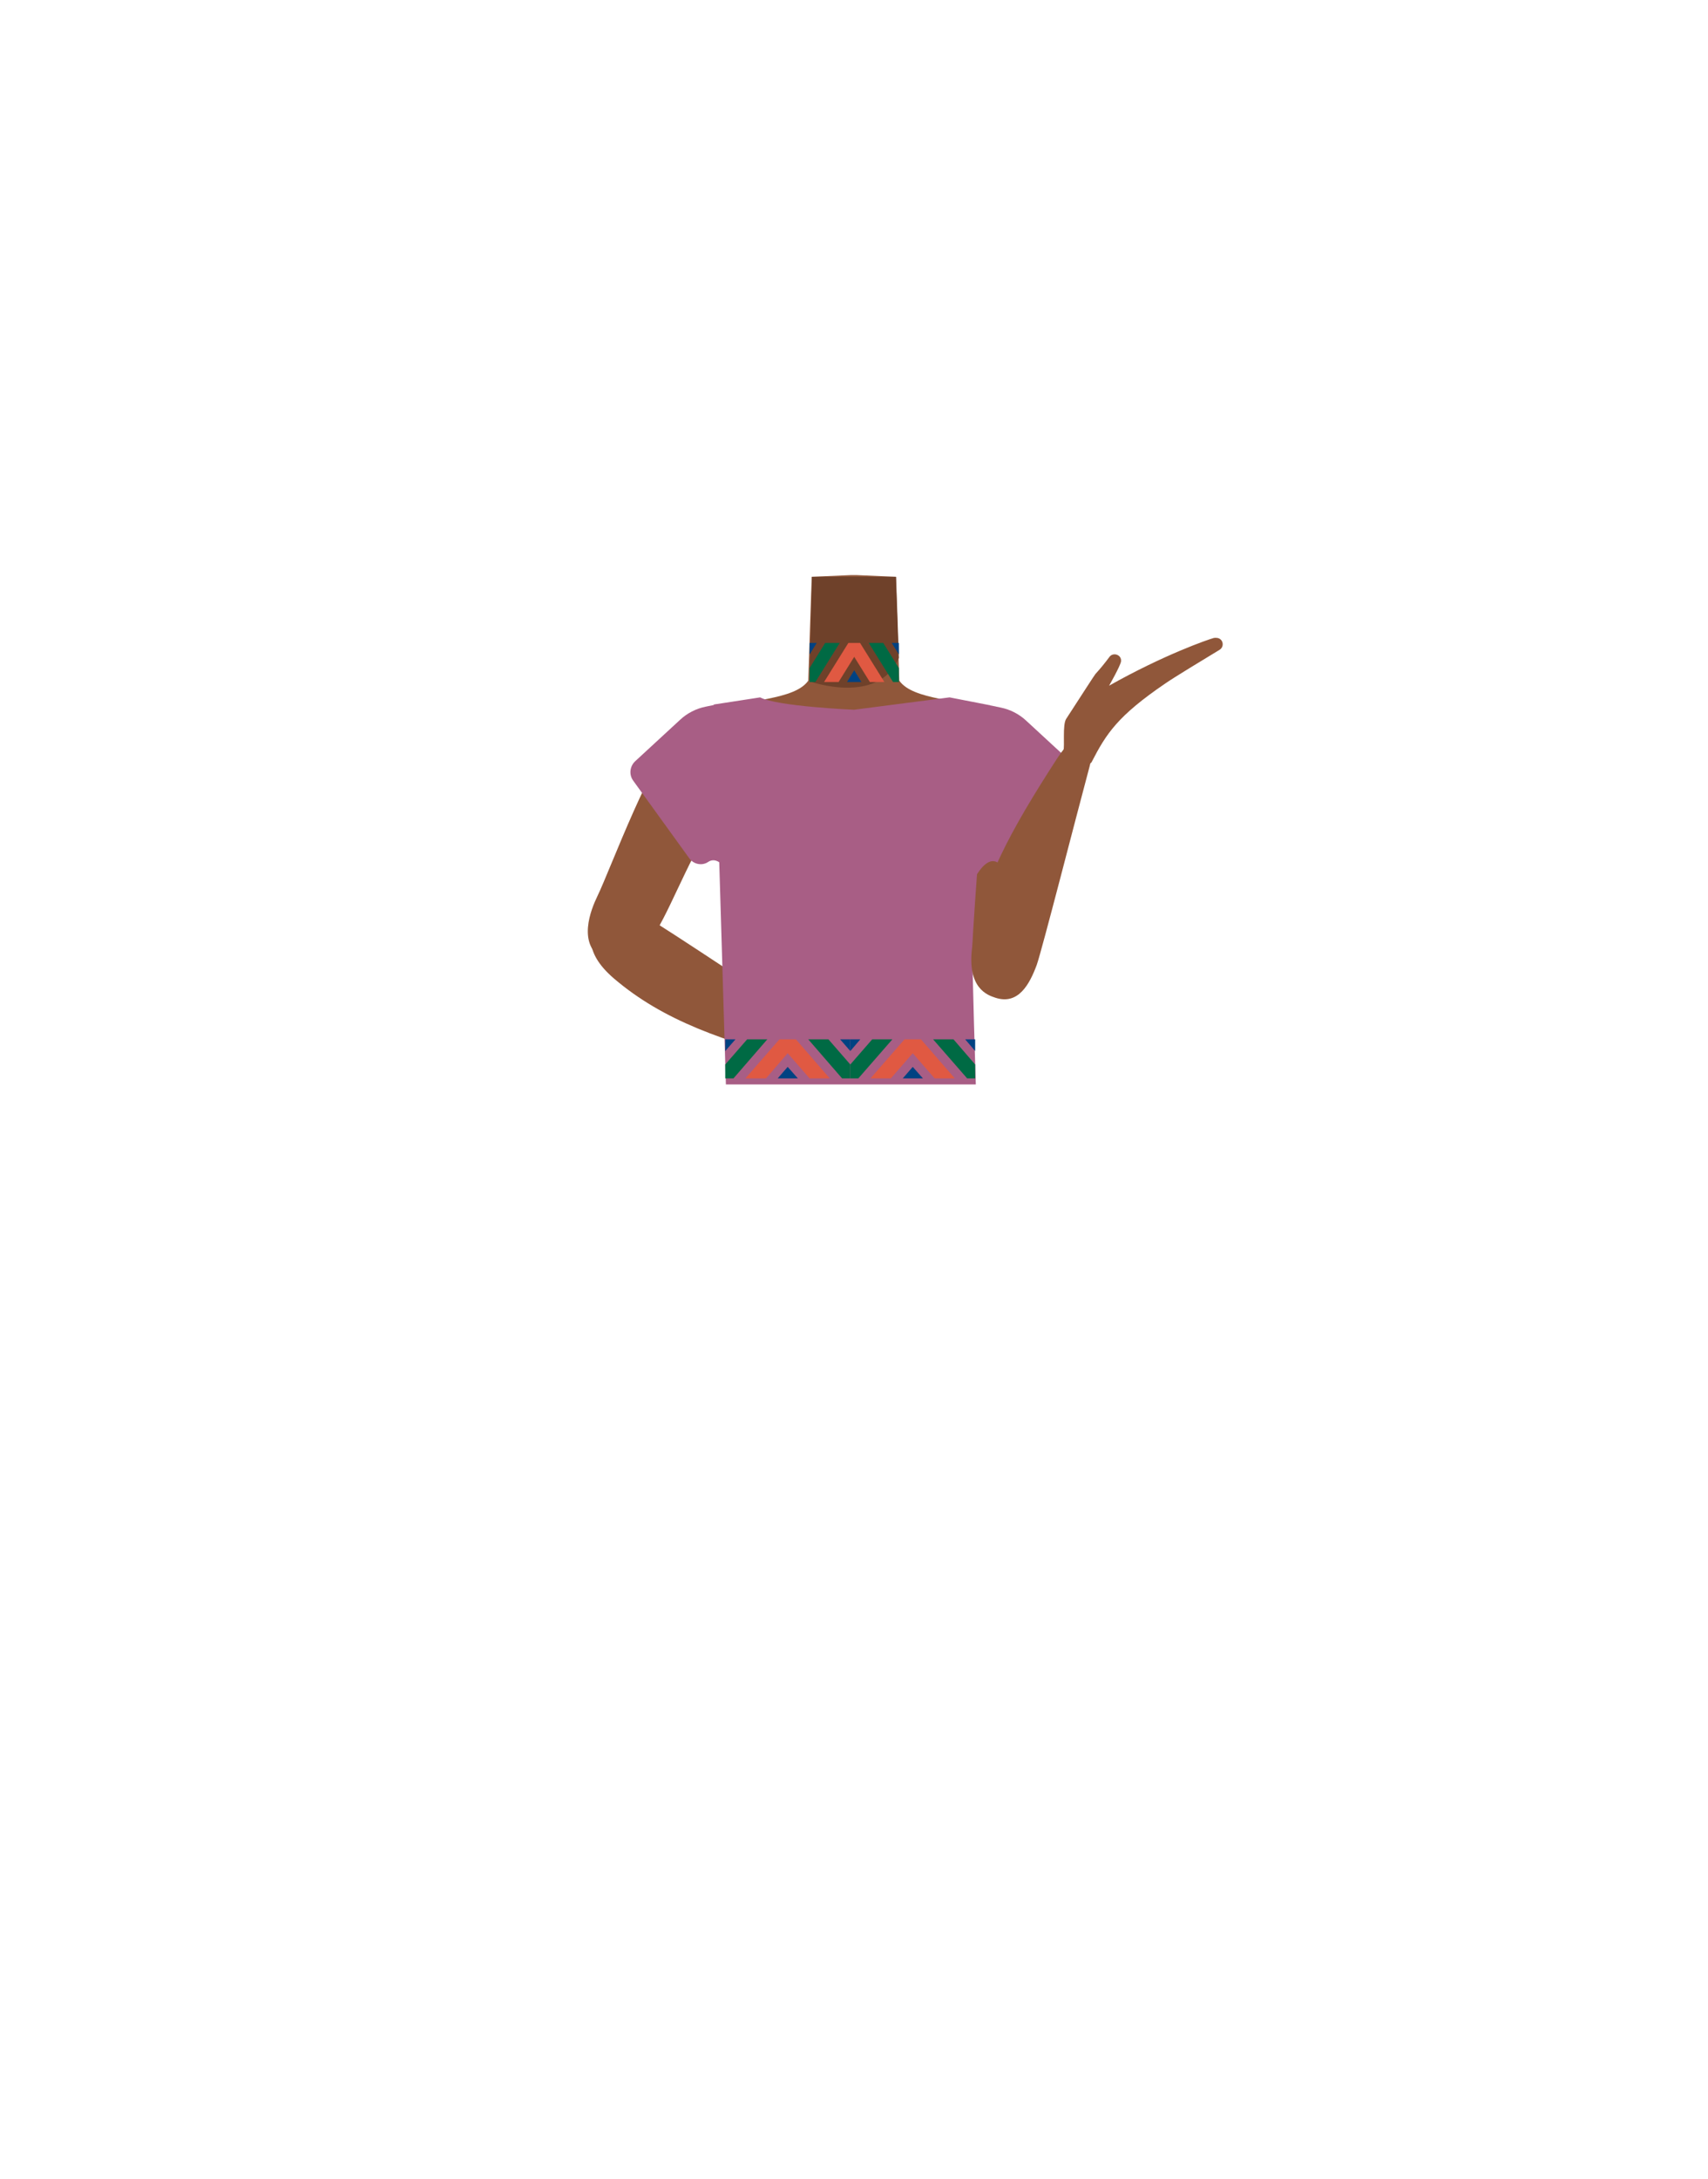 <?xml version="1.0" encoding="utf-8"?>
<!-- Generator: Adobe Illustrator 26.0.2, SVG Export Plug-In . SVG Version: 6.00 Build 0)  -->
<svg version="1.1" id="Layer_1" xmlns="http://www.w3.org/2000/svg" xmlns:xlink="http://www.w3.org/1999/xlink" x="0px" y="0px"
	 viewBox="0 0 788 1005" style="enable-background:new 0 0 788 1005;" xml:space="preserve">
<style type="text/css">
	.st0{fill:#90573A;}
	.st1{fill:#6F412A;}
	.st2{fill:#A85E85;}
	.st3{fill:#3A1D20;}
	.st4{fill:#006A44;}
	.st5{fill:#004282;}
	.st6{fill:#E05942;}
</style>
<path class="st0" d="M394,416.2c-5.5-3.6-8-0.6-13.7,2.5c-9.8,5.3-15.8,23.7-26.7,26.2c-3.9,0.9-12.7-15.1-13.7-21.3
	c-1.5-9.3,2.5-27.5-8.4-36.9c-9.2-7.9-21.5-3.7-25.5-16.3c-7-22,13.5-38.5,23.4-42.3c15.2-5.9,37.1-5.1,43.5-14.2l0.9-27.7l0.7-20.2
	l18.3-0.8h2.2l18.3,0.8l0.7,20.2l0.9,27.7c6.4,9.1,28.4,8.4,43.5,14.2c10,3.8,30.4,20.4,23.4,42.3c-4,12.6-16.2,8.4-25.5,16.3
	c-10.9,9.3-6.9,27.5-8.4,36.9c-1,6.2-9.9,22.2-13.7,21.3c-10.8-2.5-16.9-20.9-26.7-26.2C402,415.6,399.5,412.7,394,416.2"/>
<path class="st1" d="M373.5,314.2c0,0,31.8,11.4,41.2-10.8l-1.3-37.4h-38.8L373.5,314.2z"/>
<path class="st0" d="M350.4,344.4c0.2,19.8-12.5,25.4-19,32.4C321.2,388,310.7,416.3,303,429c-3.6,6-14.5,18.7-24.5,13.6l0,0
	c-12.5-7.1-5.8-23.3-2.9-29.3c6-12.3,25.5-66,38.8-77.1c0,0,12.9-12,25-8C347.2,330.8,350.4,336.2,350.4,344.4L350.4,344.4z"/>
<path class="st0" d="M274.7,425.5c5.2-10.5,15.6-6.7,24.2-2.1c6.1,3.2,62.7,41,78.2,51.1c8.8,5.7,13.6,8.5,11,14.2
	c-2.3,5.2-12.5,2.4-16.5,1.4c-37.7-9.9-65.6-19.4-88.4-38.9C268.3,438.4,273,429.1,274.7,425.5z"/>
<path class="st0" d="M438,341c-8.4,18,0.9,28.2,3.8,37.4c4.7,14.5,2.5,44.5,4.3,59.3c0.9,7,5.5,23,16.7,22.5l0,0
	c14.4-1.3,14.9-18.8,14.8-25.5c-0.3-13.7,4-70.6-3.4-86.2c0,0-6.7-16.3-19.5-17.6C446.6,330,441.5,333.6,438,341z"/>
<path class="st2" d="M350.7,321.6c7.9,4.2,43.3,5.7,43.3,5.7l44.1-5.7l18.5,3.6c0,0-7.9,101.9-8,111.7s1.6,63.2,1.6,63.2H334.9
	l-3.4-113.4l-2.2-61.8L350.7,321.6z"/>
<path class="st2" d="M330.8,324.8l-5.3,1.1c-4.4,0.9-8.5,3-11.8,6.1l-20.6,19c-2.6,2.4-3,6.3-0.9,9.1l25.8,35.7
	c2,2.8,5.9,3.6,8.7,1.7c2.7-1.8,6.8-1.2,12.3,9.8C349.3,428,330.8,324.8,330.8,324.8z"/>
<path class="st2" d="M456.4,325.2l5.3,1.1c4.4,0.9,8.5,3,11.8,6.1l20.6,19c2.6,2.4,3,6.3,0.9,9.1l-25.8,35.7c-2,2.8-5.9,3.6-8.7,1.7
	c-2.7-1.8-6.8-1.2-12.3,9.8C437.8,428.5,456.4,325.2,456.4,325.2z"/>
<path class="st0" d="M459.2,460.1c10.6,3.5,15.8-6.2,19.1-15.1c2.3-6.4,18.7-70.4,23.4-87.8c2.6-9.8,4.3-15-1.4-17.1
	c-5.2-1.9-10.7,6.9-13,10.3c-20.9,32.4-35.1,57.8-38.8,86.5C446.1,455.8,455.6,458.9,459.2,460.1z"/>
<path class="st0" d="M505.4,310.8c2.3-2.5,4.4-5.1,6.4-7.8c1.7-2.4,5.7-1.1,5.4,1.9c0,0,0,0.1,0,0.1c-0.3,2.1-5.5,11.2-5.5,11.2l0,0
	c25.2-14.2,45.4-21.2,48.3-22c0.4-0.1,1-0.1,1.7,0c2.7,0.5,3.3,4.1,0.9,5.5c-7.4,4.5-20.5,12.4-25,15.5c-22,15-27.2,23.1-34,36.3
	c-1.2,2.3-15.1-0.2-13-5.3c0.7-1.8-0.5-12,1.3-14.7C498.9,320.7,505.1,311.1,505.4,310.8z"/>
<g>
	<line class="st3" x1="334.6" y1="491.8" x2="449.9" y2="491.8"/>
	<g>
		<g>
			<g>
				<g>
					<polygon class="st4" points="392.3,497.3 388.5,497.3 372.9,479.3 382.2,479.3 392.3,490.9 					"/>
					<polygon class="st5" points="392.3,484.7 387.6,479.3 392.3,479.3 					"/>
				</g>
				<g>
					<polygon class="st6" points="382.8,497.3 367.2,479.3 359.6,479.3 343.9,497.3 353.4,497.3 363.4,485.7 373.5,497.3 					"/>
					<polygon class="st5" points="363.4,492 368.1,497.3 358.8,497.3 					"/>
				</g>
				<g>
					<polygon class="st4" points="334.6,497.3 338.4,497.3 354,479.3 344.7,479.3 334.6,490.9 					"/>
					<polygon class="st5" points="334.6,484.7 339.3,479.3 334.6,479.3 					"/>
				</g>
			</g>
			<g>
				<g>
					<polygon class="st4" points="449.9,497.3 446.2,497.3 430.5,479.3 439.9,479.3 449.9,490.9 					"/>
					<polygon class="st5" points="449.9,484.7 445.3,479.3 449.9,479.3 					"/>
				</g>
				<g>
					<polygon class="st6" points="440.5,497.3 424.9,479.3 417.3,479.3 401.6,497.3 411,497.3 421.1,485.7 431.2,497.3 					"/>
					<polygon class="st5" points="421.1,492 425.8,497.3 416.5,497.3 					"/>
				</g>
				<g>
					<polygon class="st4" points="392.3,497.3 396,497.3 411.7,479.3 402.4,479.3 392.3,490.9 					"/>
					<polygon class="st5" points="392.3,484.7 396.9,479.3 392.3,479.3 					"/>
				</g>
			</g>
		</g>
	</g>
</g>
<g>
	<line class="st3" x1="373.5" y1="309" x2="414.7" y2="309"/>
	<g>
		<g>
			<g>
				<polygon class="st4" points="414.7,314.5 412,314.5 400.8,296.5 407.5,296.5 414.7,308.1 				"/>
				<polygon class="st5" points="414.7,301.8 411.4,296.5 414.7,296.5 				"/>
			</g>
			<g>
				<polygon class="st6" points="408,314.5 396.8,296.5 391.4,296.5 380.2,314.5 386.9,314.5 394.1,302.9 401.3,314.5 				"/>
				<polygon class="st5" points="394.1,309.1 397.4,314.5 390.8,314.5 				"/>
			</g>
			<g>
				<polygon class="st4" points="373.5,314.5 376.2,314.5 387.4,296.5 380.7,296.5 373.5,308.1 				"/>
				<polygon class="st5" points="373.5,301.8 376.8,296.5 373.5,296.5 				"/>
			</g>
		</g>
	</g>
</g>
</svg>
